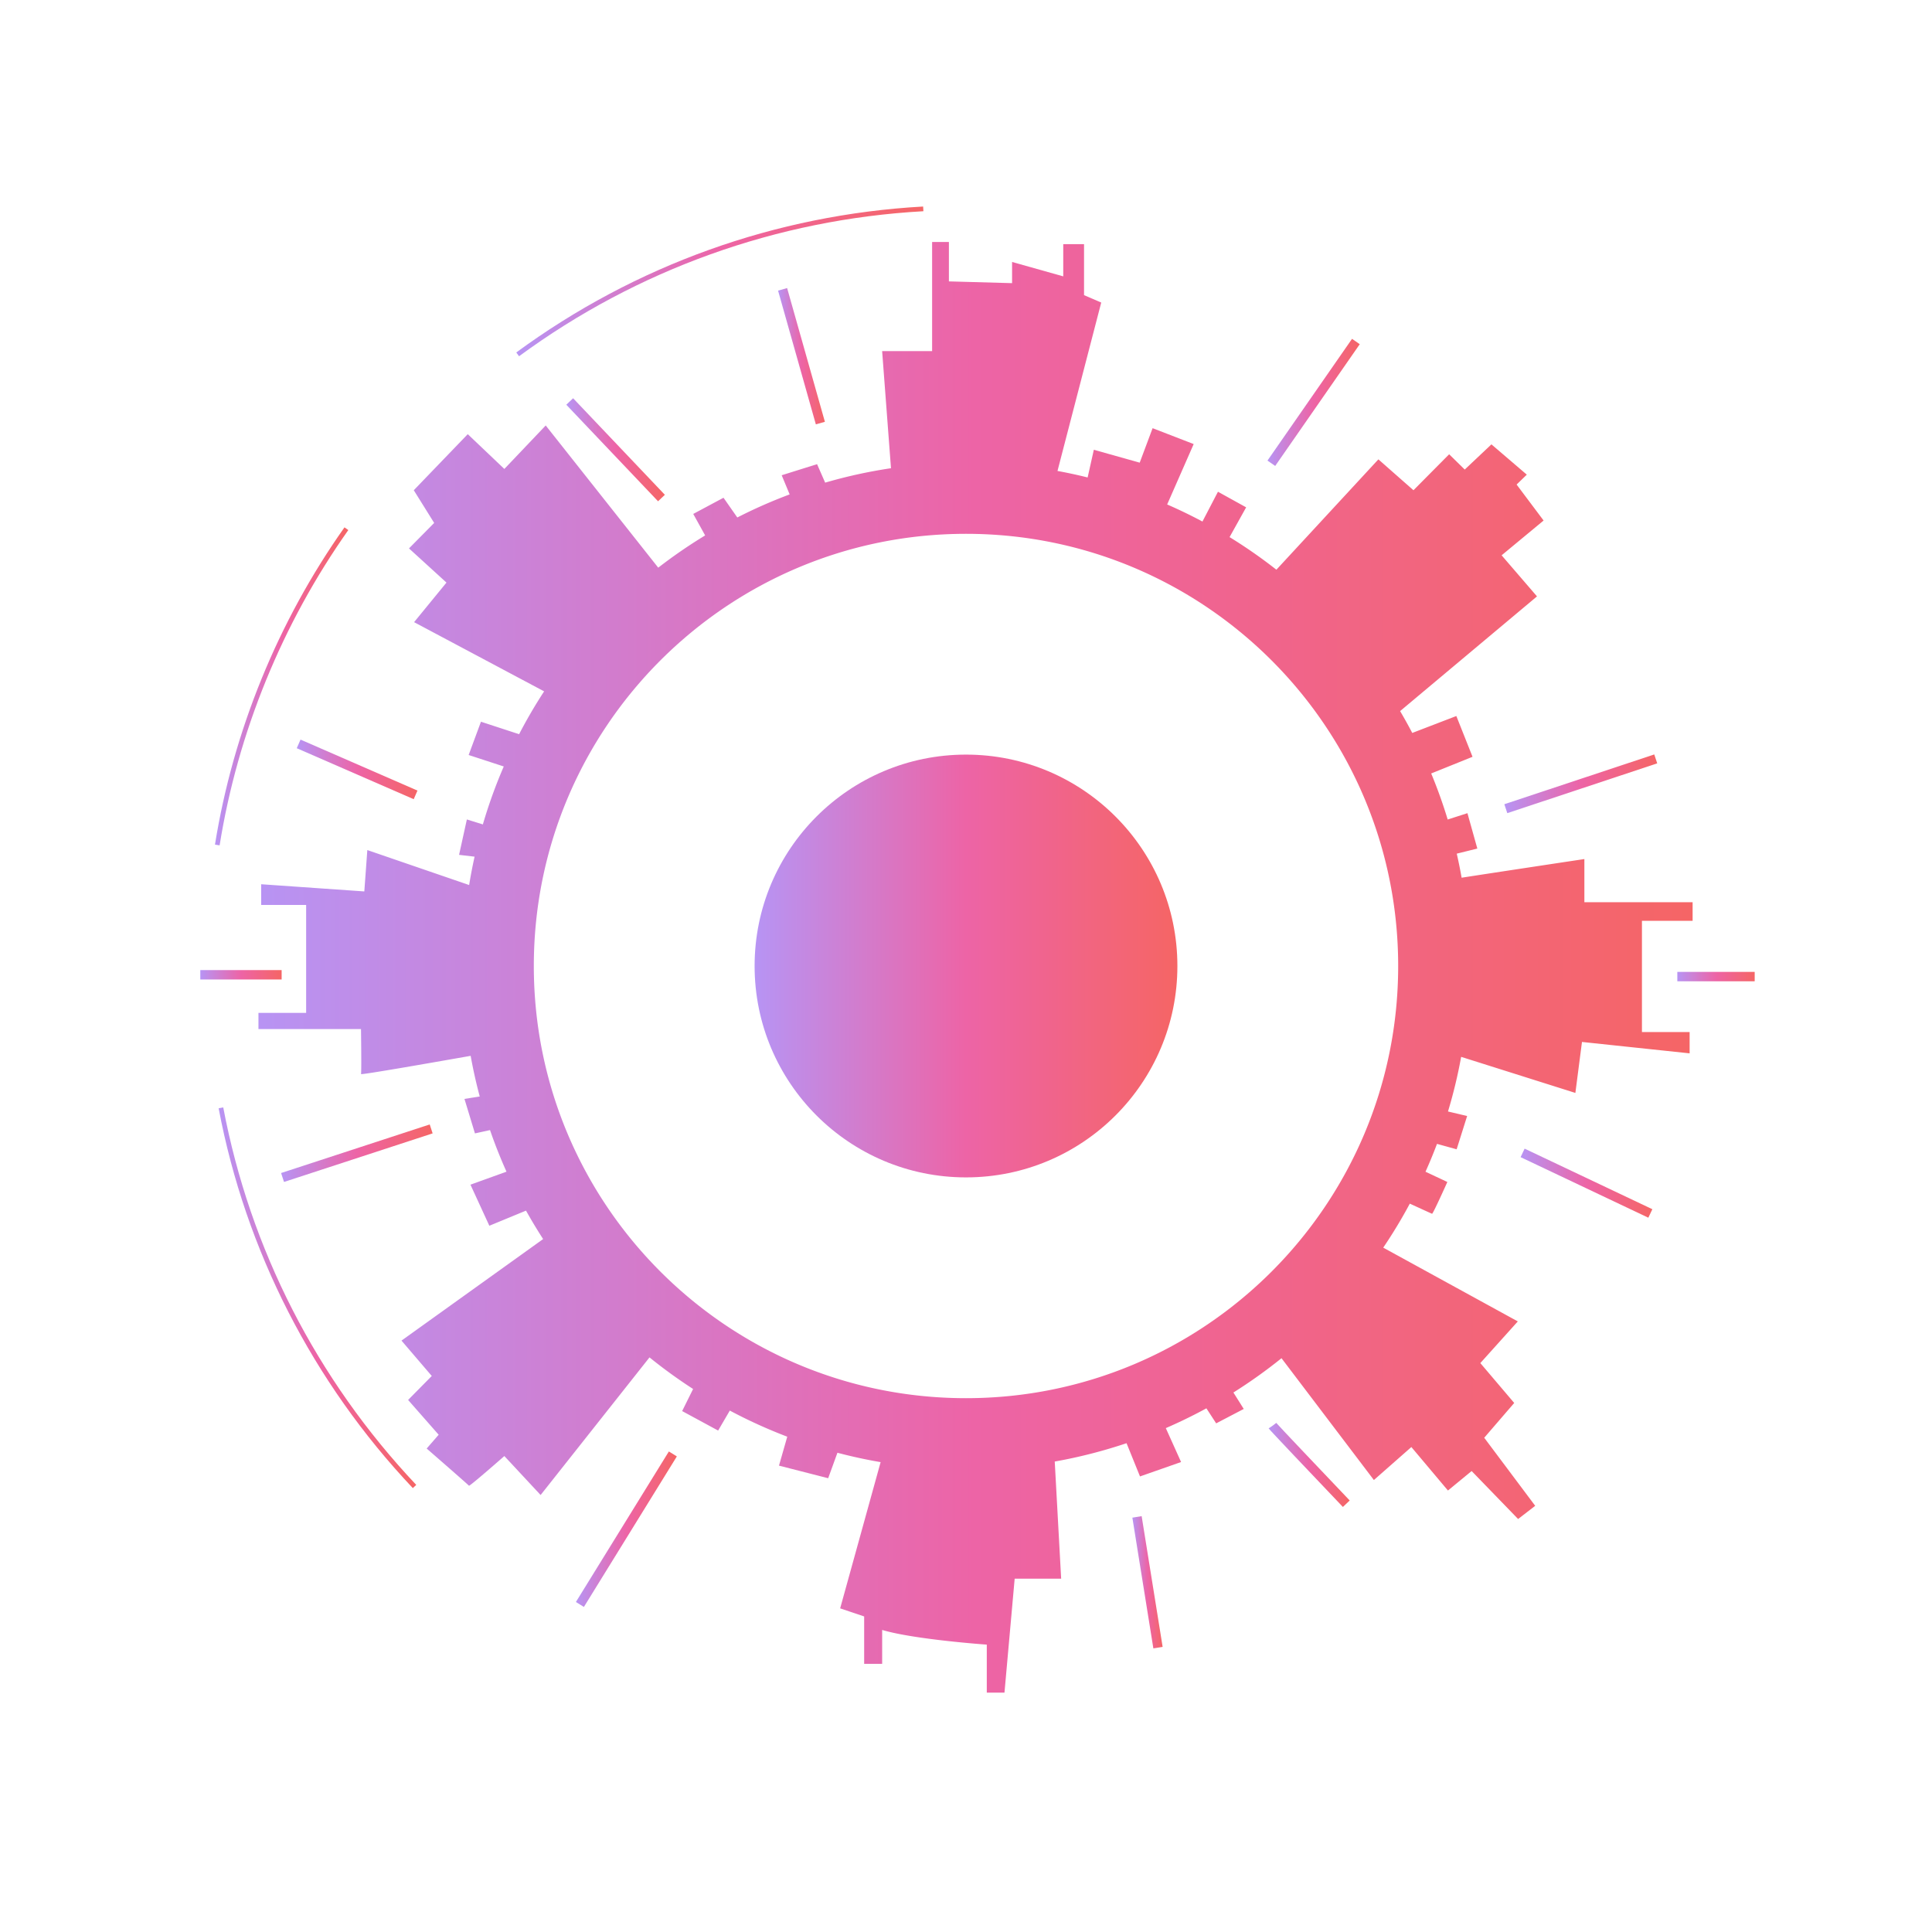 <?xml version="1.0" encoding="utf-8"?>
<svg
      xmlns="http://www.w3.org/2000/svg"
      x="0px"
      y="0px"
      viewBox="0 0 822.556 822.556"
      xmlSpace="preserve"
    >
      <linearGradient id="MAIN_GRADIENT" x1="0%" y1="0%" x2="100%" y2="0%">
        <stop offset="0%" stop-color="#b794f4" />
        <stop offset="50%" stop-color="#ed64a6" />
        <stop offset="100%" stop-color="#f56565" />
      </linearGradient>

      <circle
        cx="411.278"
        cy="411.278"
        r="90"
        fill="url(#MAIN_GRADIENT)"
      />

      <g>
        <path
          d="M175.762 633.567c-42.611-45.131-71.202-101.052-82.68-161.716l1.964-.371c11.408 60.287 39.822 115.861 82.17 160.714l-1.454 1.373z"
          fill="url(#MAIN_GRADIENT)"
        />
        <path
          d="M220.99 151.674l-1.183-1.613c50.614-37.162 110.512-58.647 173.217-62.13l.112 1.997c-62.318 3.461-121.845 24.813-172.145 61.746z"
          fill="url(#MAIN_GRADIENT)"
        />
        <path
          d="M93.501 359.915l-1.975-.317c7.747-48.305 26.812-95.012 55.135-135.071l1.633 1.154c-28.147 39.811-47.094 86.229-54.793 134.234z"
          fill="url(#MAIN_GRADIENT)"
        />
        <path
          fill="url(#MAIN_GRADIENT)"
          d="M347.352 180.671L331.267 123.735 335.116 122.647 351.201 179.583z"
        />
        <path
          fill="url(#MAIN_GRADIENT)"
          d="M280.168 213.42L241.104 172.313 244.003 169.557 283.067 210.664z"
        />
        <path
          fill="url(#MAIN_GRADIENT)"
          d="M176.137 340.258L126.35 318.556 127.948 314.889 177.735 336.591z"
        />
        <path
          fill="url(#MAIN_GRADIENT)"
          d="M85.276 413.02H119.91V417.02H85.276z"
        />
        <path
          fill="url(#MAIN_GRADIENT)"
          d="M120.919 503.22L119.676 499.417 182.953 478.736 184.196 482.538z"
        />
        <path
          fill="url(#MAIN_GRADIENT)"
          d="M248.595 684.157L245.192 682.055 284.767 617.97 288.17 620.072z"
        />
        <path
          fill="url(#MAIN_GRADIENT)"
          d="M491.047 701.806L482.11 646.146 486.06 645.511 494.996 701.171z"
        />
        <path
          d="M571.743 641.592c-14.147-14.85-31.118-32.709-31.62-33.46l3.328-2.222-1.664 1.11 1.583-1.22c.929 1.13 19.21 20.374 31.27 33.032l-2.897 2.76z"
          fill="url(#MAIN_GRADIENT)"
        />
        <path
          fill="url(#MAIN_GRADIENT)"
          d="M701.782 518.445L647.398 492.658 649.111 489.042 703.495 514.829z"
        />
        <path
          fill="url(#MAIN_GRADIENT)"
          d="M714.128 413.786H747.063V417.786H714.128z"
        />
        <path
          fill="url(#MAIN_GRADIENT)"
          d="M641.736 346.195L640.477 342.399 704.307 321.207 705.566 325.003z"
        />
        <path
          fill="url(#MAIN_GRADIENT)"
          d="M542.919 198.374L539.634 196.092 575.634 144.262 578.919 146.544z"
        />
        <path
          d="M720.638 392.042v-7.915h-46.085v-18.383s-38.012 5.723-52.265 7.946v-.002c-.6-3.44-1.3-6.86-2.07-10.24l8.76-2.172-4.212-15.064-8.406 2.702-.002-.006c-2.03-6.68-4.37-13.22-7.02-19.6l-.001-.002 17.6-7.094-6.894-17.362-18.767 7.205a216.563 216.563 0 00-5.176-9.303l58.283-48.838-15.064-17.49 17.872-14.808-11.489-15.319 4.34-4.213-15.063-12.893-11.362 10.723-6.638-6.51-15.192 15.319-14.936-13.15-43.425 46.983a212.238 212.238 0 00-19.928-13.878l-.003-.002L530.553 216l-12-6.638-6.606 12.686a207.971 207.971 0 00-15.023-7.266l11.289-25.718-17.49-6.766-5.489 14.68-19.532-5.489-2.64 11.79h-.004a210.182 210.182 0 00-12.826-2.77l18.619-71.7-7.32-3.15v-21.701h-8.85v13.702l-21.787-6.128v9.021l-26.894-.75V103.02h-7.149v46.468h-21.277l3.766 49.86h-.002c-9.56 1.42-18.92 3.48-28.02 6.14l-3.45-7.87-15.06 4.72 3.39 8.16c-7.65 2.86-15.09 6.14-22.29 9.82l-5.87-8.4-12.89 6.89 5.07 9.15c-6.93 4.21-13.59 8.79-19.97 13.73l-47.91-60.54-17.61 18.51-15.58-14.81-22.98 23.87 8.68 13.92-10.72 10.85 15.96 14.55-13.79 16.85 55.36 29.46c-3.84 5.89-7.4 11.97-10.65 18.24l-16.24-5.31-5.24 14.17 14.95 4.88c-3.45 7.98-6.43 16.22-8.9 24.67l-6.81-2.11-3.32 15.07 6.61.77c-.89 3.98-1.66 8.01-2.32 12.08l-43.35-14.89-1.28 17.61-43.92-3.06v8.81h19.15v45.96h-20.3v6.89h43.66s.26 18.51 0 19.15c-.21.53 34.69-5.65 46.69-7.75a211.57 211.57 0 003.86 17.31l-6.5 1.03 4.46 14.68 6.42-1.41c2.08 6.03 4.42 11.94 7.01 17.71l-15.34 5.53 8.04 17.49 15.61-6.44c2.3 4.12 4.73 8.16 7.29 12.11l-60.3 43.23 12.89 15.06-10.08 10.21 13.02 14.81-5.11 5.87s17.75 15.45 18 15.83c.26.39 15.07-12.63 15.07-12.63l15.44 16.59 46.36-58.59c5.93 4.8 12.13 9.29 18.56 13.45l-4.66 9.4 15.32 8.3 4.97-8.51c7.87 4.2 16.04 7.91 24.46 11.12l-3.52 12.32 20.94 5.36 3.94-10.84c6.03 1.59 12.16 2.93 18.39 3.99l-17.23 62.26 10.22 3.44v20.17h7.66v-14.42c13.66 4.08 44.55 6.25 44.55 6.25v20.43h7.53l4.34-48.51h19.79l-2.73-49.87c10.47-1.86 20.68-4.49 30.57-7.81l5.73 14.15 17.49-6.13-6.5-14.44c5.9-2.56 11.67-5.37 17.28-8.43l4.16 6.4 11.74-6.13-4.4-7a216.25 216.25 0 0020.47-14.6l.006-.005 39.332 51.864 15.958-14.043 15.574 18.51 10.085-8.297 19.787 20.426 7.277-5.617-21.702-28.98 12.766-14.808-14.426-16.978 15.958-17.745-57.295-31.408c4.08-6.03 7.86-12.28 11.31-18.73l.001-.002c4.36 1.998 9.262 4.24 9.473 4.31.383.128 6.51-13.532 6.51-13.532l-9.301-4.363a202.514 202.514 0 004.896-11.86l8.363 2.308 4.468-14.17-8.15-1.93c2.29-7.58 4.17-15.349 5.6-23.258l48.635 15.358 2.809-21.702 45.83 4.851v-9.064h-20.298v-47.361h21.574zm-125.36 19.236c0 101.62-82.38 184-184 184s-184-82.38-184-184 82.38-184 184-184 184 82.38 184 184z"
          fill="url(#MAIN_GRADIENT)"
        />
      </g>
    </svg>
